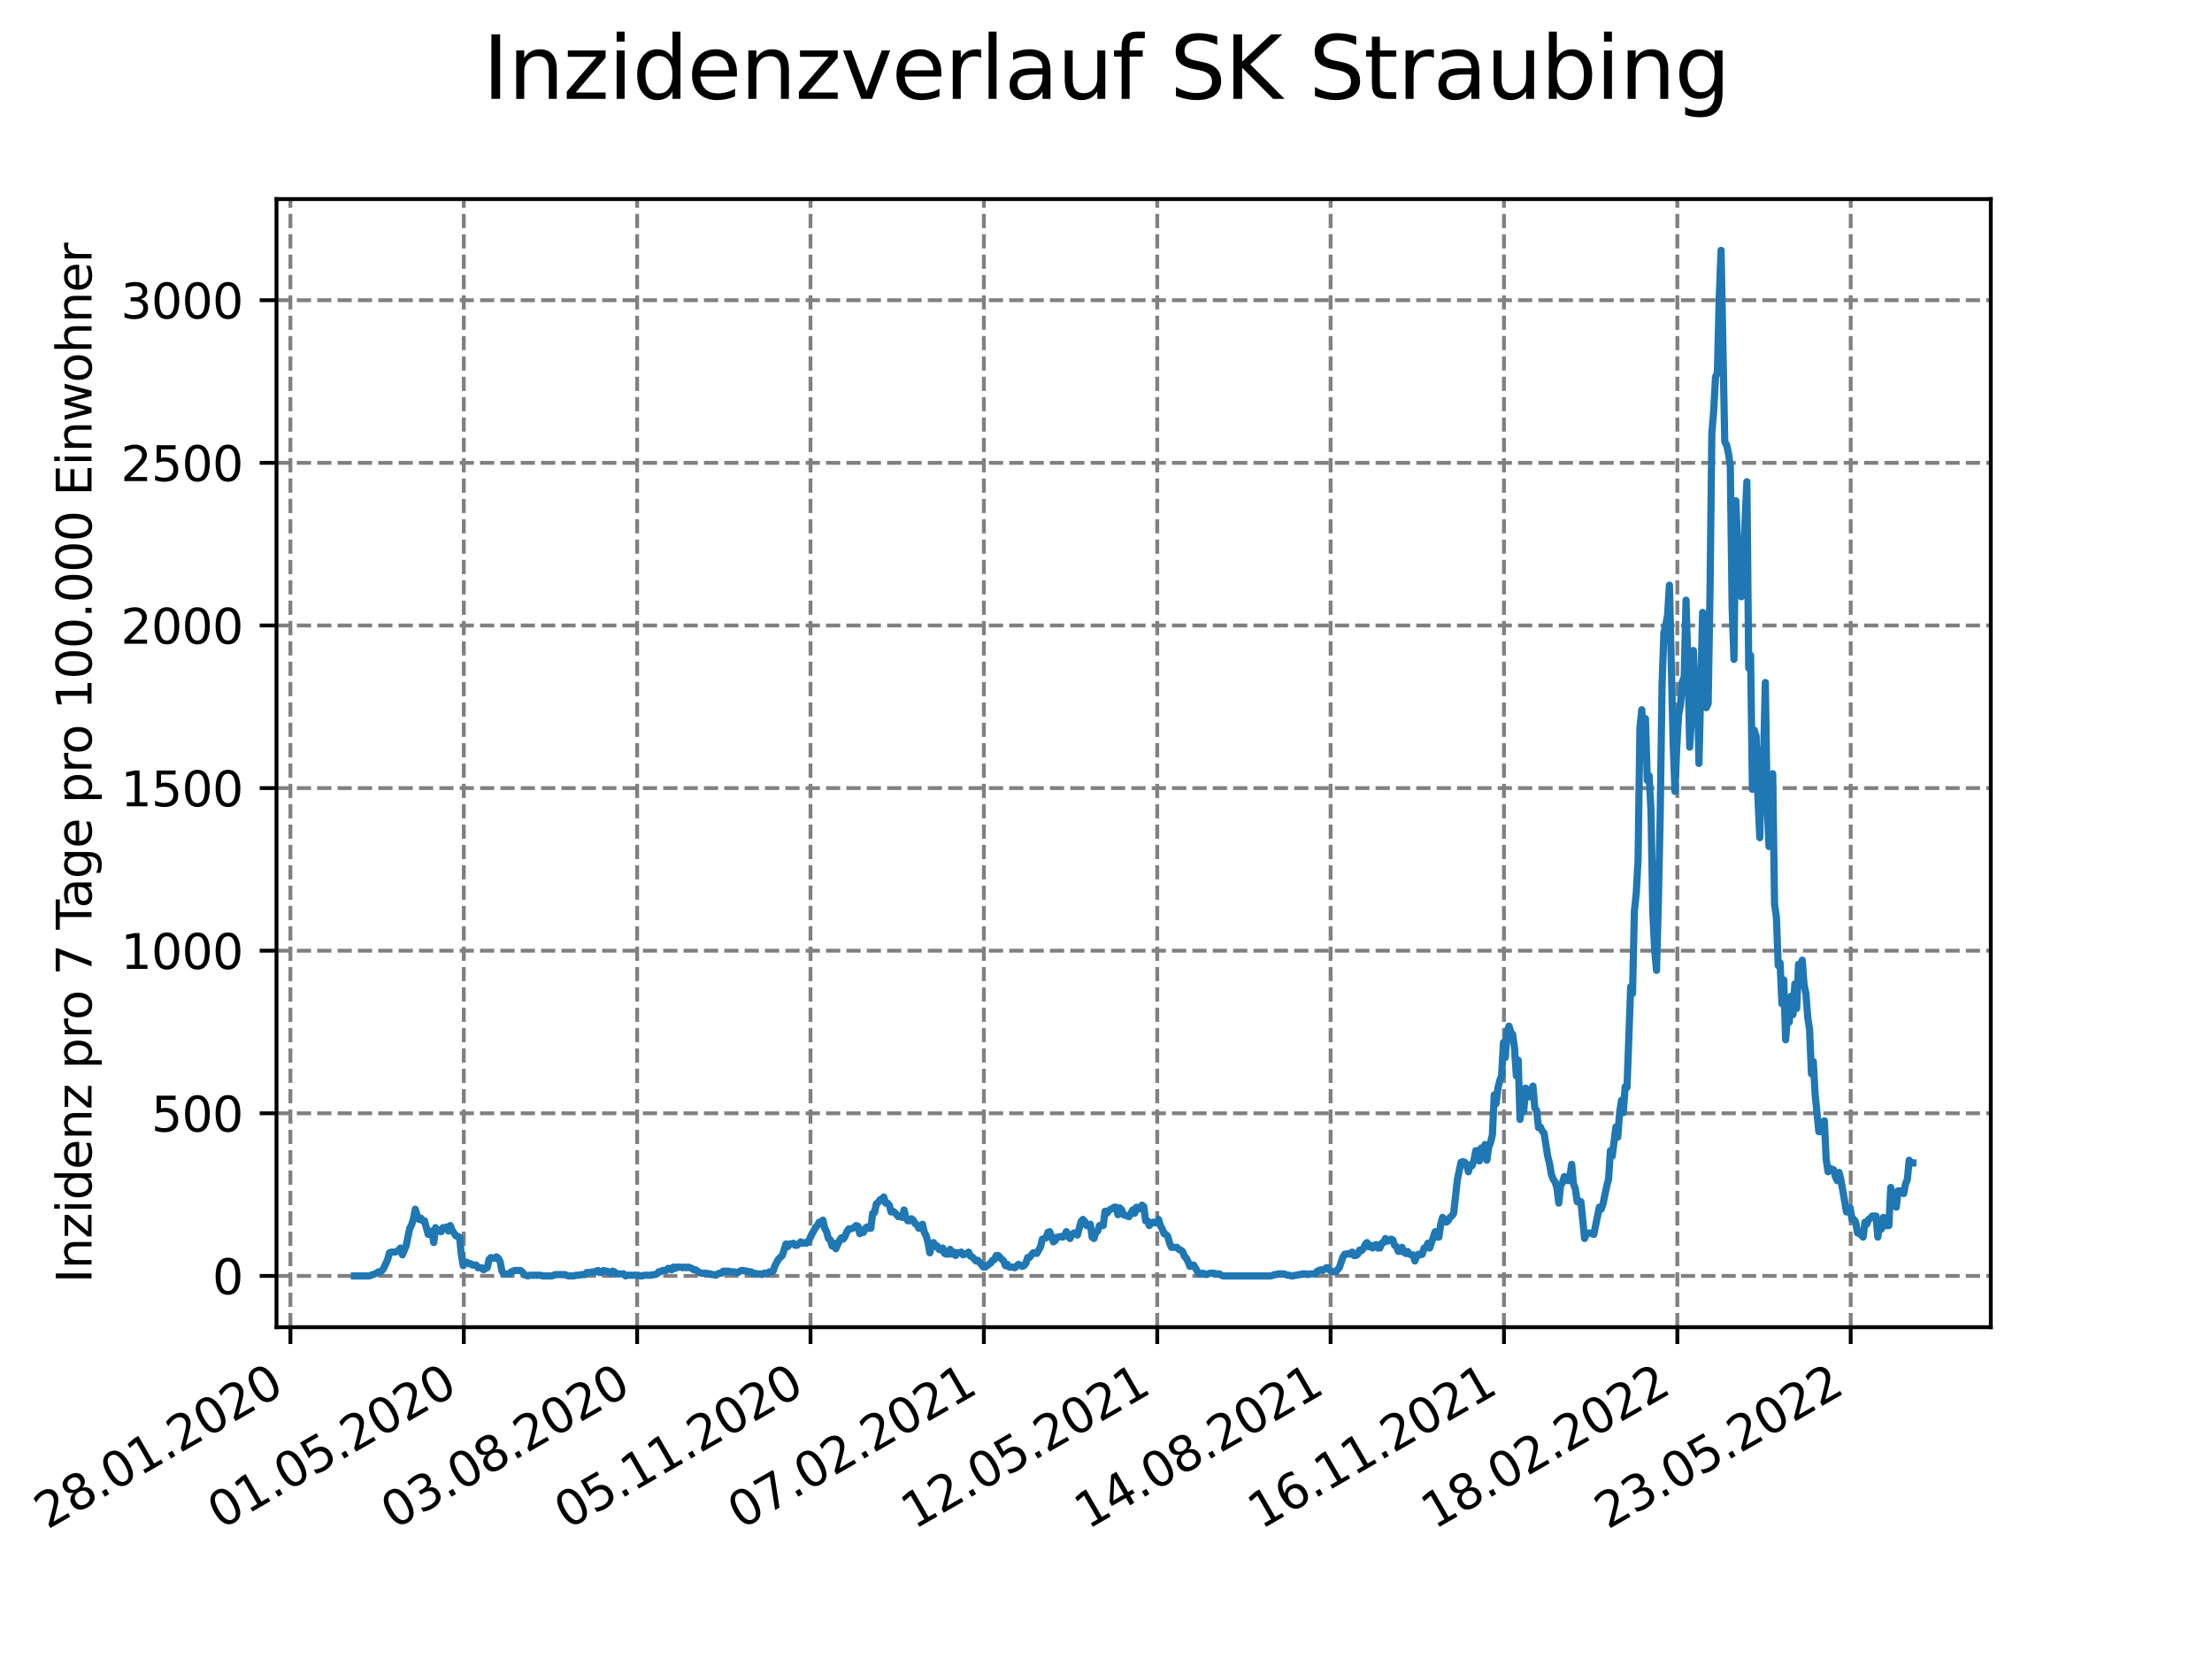 <?xml version="1.0" encoding="utf-8" standalone="no"?>
<!DOCTYPE svg PUBLIC "-//W3C//DTD SVG 1.1//EN"
  "http://www.w3.org/Graphics/SVG/1.1/DTD/svg11.dtd">
<svg xmlns:xlink="http://www.w3.org/1999/xlink" width="460.8pt" height="345.6pt" viewBox="0 0 460.8 345.6" xmlns="http://www.w3.org/2000/svg" version="1.1">
 <defs>
  <style type="text/css">*{stroke-linejoin: round; stroke-linecap: butt}</style>
 </defs>
 <g id="figure_1">
  <g id="patch_1">
   <path d="M 0 345.6 
L 460.8 345.6 
L 460.8 0 
L 0 0 
z
" style="fill: #ffffff"/>
  </g>
  <g id="axes_1">
   <g id="patch_2">
    <path d="M 57.6 276.48 
L 414.72 276.48 
L 414.72 41.472 
L 57.6 41.472 
z
" style="fill: #ffffff"/>
   </g>
   <g id="matplotlib.axis_1">
    <g id="xtick_1">
     <g id="line2d_1">
      <path d="M 60.498 276.48 
L 60.498 41.472 
" clip-path="url(#p3c8b0b1c20)" style="fill: none; stroke-dasharray: 2.96,1.28; stroke-dashoffset: 0; stroke: #808080; stroke-width: 0.8"/>
     </g>
     <g id="line2d_2">
      <defs>
       <path id="m9068d7ddf8" d="M 0 0 
L 0 3.5 
" style="stroke: #000000; stroke-width: 0.8"/>
      </defs>
      <g>
       <use xlink:href="#m9068d7ddf8" x="60.498" y="276.48" style="stroke: #000000; stroke-width: 0.8"/>
      </g>
     </g>
     <g id="text_1">
      <!-- 28.01.2020 -->
      <g transform="translate(9.872 318.689)rotate(-30)scale(0.1 -0.1)">
       <defs>
        <path id="DejaVuSans-32" d="M 1228 531 
L 3431 531 
L 3431 0 
L 469 0 
L 469 531 
Q 828 903 1448 1529 
Q 2069 2156 2228 2338 
Q 2531 2678 2651 2914 
Q 2772 3150 2772 3378 
Q 2772 3750 2511 3984 
Q 2250 4219 1831 4219 
Q 1534 4219 1204 4116 
Q 875 4013 500 3803 
L 500 4441 
Q 881 4594 1212 4672 
Q 1544 4750 1819 4750 
Q 2544 4750 2975 4387 
Q 3406 4025 3406 3419 
Q 3406 3131 3298 2873 
Q 3191 2616 2906 2266 
Q 2828 2175 2409 1742 
Q 1991 1309 1228 531 
z
" transform="scale(0.016)"/>
        <path id="DejaVuSans-38" d="M 2034 2216 
Q 1584 2216 1326 1975 
Q 1069 1734 1069 1313 
Q 1069 891 1326 650 
Q 1584 409 2034 409 
Q 2484 409 2743 651 
Q 3003 894 3003 1313 
Q 3003 1734 2745 1975 
Q 2488 2216 2034 2216 
z
M 1403 2484 
Q 997 2584 770 2862 
Q 544 3141 544 3541 
Q 544 4100 942 4425 
Q 1341 4750 2034 4750 
Q 2731 4750 3128 4425 
Q 3525 4100 3525 3541 
Q 3525 3141 3298 2862 
Q 3072 2584 2669 2484 
Q 3125 2378 3379 2068 
Q 3634 1759 3634 1313 
Q 3634 634 3220 271 
Q 2806 -91 2034 -91 
Q 1263 -91 848 271 
Q 434 634 434 1313 
Q 434 1759 690 2068 
Q 947 2378 1403 2484 
z
M 1172 3481 
Q 1172 3119 1398 2916 
Q 1625 2713 2034 2713 
Q 2441 2713 2670 2916 
Q 2900 3119 2900 3481 
Q 2900 3844 2670 4047 
Q 2441 4250 2034 4250 
Q 1625 4250 1398 4047 
Q 1172 3844 1172 3481 
z
" transform="scale(0.016)"/>
        <path id="DejaVuSans-2e" d="M 684 794 
L 1344 794 
L 1344 0 
L 684 0 
L 684 794 
z
" transform="scale(0.016)"/>
        <path id="DejaVuSans-30" d="M 2034 4250 
Q 1547 4250 1301 3770 
Q 1056 3291 1056 2328 
Q 1056 1369 1301 889 
Q 1547 409 2034 409 
Q 2525 409 2770 889 
Q 3016 1369 3016 2328 
Q 3016 3291 2770 3770 
Q 2525 4250 2034 4250 
z
M 2034 4750 
Q 2819 4750 3233 4129 
Q 3647 3509 3647 2328 
Q 3647 1150 3233 529 
Q 2819 -91 2034 -91 
Q 1250 -91 836 529 
Q 422 1150 422 2328 
Q 422 3509 836 4129 
Q 1250 4750 2034 4750 
z
" transform="scale(0.016)"/>
        <path id="DejaVuSans-31" d="M 794 531 
L 1825 531 
L 1825 4091 
L 703 3866 
L 703 4441 
L 1819 4666 
L 2450 4666 
L 2450 531 
L 3481 531 
L 3481 0 
L 794 0 
L 794 531 
z
" transform="scale(0.016)"/>
       </defs>
       <use xlink:href="#DejaVuSans-32"/>
       <use xlink:href="#DejaVuSans-38" x="63.623"/>
       <use xlink:href="#DejaVuSans-2e" x="127.246"/>
       <use xlink:href="#DejaVuSans-30" x="159.033"/>
       <use xlink:href="#DejaVuSans-31" x="222.656"/>
       <use xlink:href="#DejaVuSans-2e" x="286.279"/>
       <use xlink:href="#DejaVuSans-32" x="318.066"/>
       <use xlink:href="#DejaVuSans-30" x="381.689"/>
       <use xlink:href="#DejaVuSans-32" x="445.312"/>
       <use xlink:href="#DejaVuSans-30" x="508.936"/>
      </g>
     </g>
    </g>
    <g id="xtick_2">
     <g id="line2d_3">
      <path d="M 96.613 276.48 
L 96.613 41.472 
" clip-path="url(#p3c8b0b1c20)" style="fill: none; stroke-dasharray: 2.96,1.28; stroke-dashoffset: 0; stroke: #808080; stroke-width: 0.8"/>
     </g>
     <g id="line2d_4">
      <g>
       <use xlink:href="#m9068d7ddf8" x="96.613" y="276.48" style="stroke: #000000; stroke-width: 0.8"/>
      </g>
     </g>
     <g id="text_2">
      <!-- 01.05.2020 -->
      <g transform="translate(45.988 318.689)rotate(-30)scale(0.1 -0.1)">
       <defs>
        <path id="DejaVuSans-35" d="M 691 4666 
L 3169 4666 
L 3169 4134 
L 1269 4134 
L 1269 2991 
Q 1406 3038 1543 3061 
Q 1681 3084 1819 3084 
Q 2600 3084 3056 2656 
Q 3513 2228 3513 1497 
Q 3513 744 3044 326 
Q 2575 -91 1722 -91 
Q 1428 -91 1123 -41 
Q 819 9 494 109 
L 494 744 
Q 775 591 1075 516 
Q 1375 441 1709 441 
Q 2250 441 2565 725 
Q 2881 1009 2881 1497 
Q 2881 1984 2565 2268 
Q 2250 2553 1709 2553 
Q 1456 2553 1204 2497 
Q 953 2441 691 2322 
L 691 4666 
z
" transform="scale(0.016)"/>
       </defs>
       <use xlink:href="#DejaVuSans-30"/>
       <use xlink:href="#DejaVuSans-31" x="63.623"/>
       <use xlink:href="#DejaVuSans-2e" x="127.246"/>
       <use xlink:href="#DejaVuSans-30" x="159.033"/>
       <use xlink:href="#DejaVuSans-35" x="222.656"/>
       <use xlink:href="#DejaVuSans-2e" x="286.279"/>
       <use xlink:href="#DejaVuSans-32" x="318.066"/>
       <use xlink:href="#DejaVuSans-30" x="381.689"/>
       <use xlink:href="#DejaVuSans-32" x="445.312"/>
       <use xlink:href="#DejaVuSans-30" x="508.936"/>
      </g>
     </g>
    </g>
    <g id="xtick_3">
     <g id="line2d_5">
      <path d="M 132.728 276.48 
L 132.728 41.472 
" clip-path="url(#p3c8b0b1c20)" style="fill: none; stroke-dasharray: 2.96,1.28; stroke-dashoffset: 0; stroke: #808080; stroke-width: 0.8"/>
     </g>
     <g id="line2d_6">
      <g>
       <use xlink:href="#m9068d7ddf8" x="132.728" y="276.48" style="stroke: #000000; stroke-width: 0.8"/>
      </g>
     </g>
     <g id="text_3">
      <!-- 03.08.2020 -->
      <g transform="translate(82.103 318.689)rotate(-30)scale(0.1 -0.1)">
       <defs>
        <path id="DejaVuSans-33" d="M 2597 2516 
Q 3050 2419 3304 2112 
Q 3559 1806 3559 1356 
Q 3559 666 3084 287 
Q 2609 -91 1734 -91 
Q 1441 -91 1130 -33 
Q 819 25 488 141 
L 488 750 
Q 750 597 1062 519 
Q 1375 441 1716 441 
Q 2309 441 2620 675 
Q 2931 909 2931 1356 
Q 2931 1769 2642 2001 
Q 2353 2234 1838 2234 
L 1294 2234 
L 1294 2753 
L 1863 2753 
Q 2328 2753 2575 2939 
Q 2822 3125 2822 3475 
Q 2822 3834 2567 4026 
Q 2313 4219 1838 4219 
Q 1578 4219 1281 4162 
Q 984 4106 628 3988 
L 628 4550 
Q 988 4650 1302 4700 
Q 1616 4750 1894 4750 
Q 2613 4750 3031 4423 
Q 3450 4097 3450 3541 
Q 3450 3153 3228 2886 
Q 3006 2619 2597 2516 
z
" transform="scale(0.016)"/>
       </defs>
       <use xlink:href="#DejaVuSans-30"/>
       <use xlink:href="#DejaVuSans-33" x="63.623"/>
       <use xlink:href="#DejaVuSans-2e" x="127.246"/>
       <use xlink:href="#DejaVuSans-30" x="159.033"/>
       <use xlink:href="#DejaVuSans-38" x="222.656"/>
       <use xlink:href="#DejaVuSans-2e" x="286.279"/>
       <use xlink:href="#DejaVuSans-32" x="318.066"/>
       <use xlink:href="#DejaVuSans-30" x="381.689"/>
       <use xlink:href="#DejaVuSans-32" x="445.312"/>
       <use xlink:href="#DejaVuSans-30" x="508.936"/>
      </g>
     </g>
    </g>
    <g id="xtick_4">
     <g id="line2d_7">
      <path d="M 168.844 276.48 
L 168.844 41.472 
" clip-path="url(#p3c8b0b1c20)" style="fill: none; stroke-dasharray: 2.96,1.28; stroke-dashoffset: 0; stroke: #808080; stroke-width: 0.8"/>
     </g>
     <g id="line2d_8">
      <g>
       <use xlink:href="#m9068d7ddf8" x="168.844" y="276.48" style="stroke: #000000; stroke-width: 0.8"/>
      </g>
     </g>
     <g id="text_4">
      <!-- 05.11.2020 -->
      <g transform="translate(118.219 318.689)rotate(-30)scale(0.1 -0.1)">
       <use xlink:href="#DejaVuSans-30"/>
       <use xlink:href="#DejaVuSans-35" x="63.623"/>
       <use xlink:href="#DejaVuSans-2e" x="127.246"/>
       <use xlink:href="#DejaVuSans-31" x="159.033"/>
       <use xlink:href="#DejaVuSans-31" x="222.656"/>
       <use xlink:href="#DejaVuSans-2e" x="286.279"/>
       <use xlink:href="#DejaVuSans-32" x="318.066"/>
       <use xlink:href="#DejaVuSans-30" x="381.689"/>
       <use xlink:href="#DejaVuSans-32" x="445.312"/>
       <use xlink:href="#DejaVuSans-30" x="508.936"/>
      </g>
     </g>
    </g>
    <g id="xtick_5">
     <g id="line2d_9">
      <path d="M 204.959 276.48 
L 204.959 41.472 
" clip-path="url(#p3c8b0b1c20)" style="fill: none; stroke-dasharray: 2.96,1.28; stroke-dashoffset: 0; stroke: #808080; stroke-width: 0.8"/>
     </g>
     <g id="line2d_10">
      <g>
       <use xlink:href="#m9068d7ddf8" x="204.959" y="276.48" style="stroke: #000000; stroke-width: 0.8"/>
      </g>
     </g>
     <g id="text_5">
      <!-- 07.02.2021 -->
      <g transform="translate(154.334 318.689)rotate(-30)scale(0.1 -0.1)">
       <defs>
        <path id="DejaVuSans-37" d="M 525 4666 
L 3525 4666 
L 3525 4397 
L 1831 0 
L 1172 0 
L 2766 4134 
L 525 4134 
L 525 4666 
z
" transform="scale(0.016)"/>
       </defs>
       <use xlink:href="#DejaVuSans-30"/>
       <use xlink:href="#DejaVuSans-37" x="63.623"/>
       <use xlink:href="#DejaVuSans-2e" x="127.246"/>
       <use xlink:href="#DejaVuSans-30" x="159.033"/>
       <use xlink:href="#DejaVuSans-32" x="222.656"/>
       <use xlink:href="#DejaVuSans-2e" x="286.279"/>
       <use xlink:href="#DejaVuSans-32" x="318.066"/>
       <use xlink:href="#DejaVuSans-30" x="381.689"/>
       <use xlink:href="#DejaVuSans-32" x="445.312"/>
       <use xlink:href="#DejaVuSans-31" x="508.936"/>
      </g>
     </g>
    </g>
    <g id="xtick_6">
     <g id="line2d_11">
      <path d="M 241.075 276.48 
L 241.075 41.472 
" clip-path="url(#p3c8b0b1c20)" style="fill: none; stroke-dasharray: 2.96,1.28; stroke-dashoffset: 0; stroke: #808080; stroke-width: 0.8"/>
     </g>
     <g id="line2d_12">
      <g>
       <use xlink:href="#m9068d7ddf8" x="241.075" y="276.48" style="stroke: #000000; stroke-width: 0.8"/>
      </g>
     </g>
     <g id="text_6">
      <!-- 12.05.2021 -->
      <g transform="translate(190.449 318.689)rotate(-30)scale(0.1 -0.1)">
       <use xlink:href="#DejaVuSans-31"/>
       <use xlink:href="#DejaVuSans-32" x="63.623"/>
       <use xlink:href="#DejaVuSans-2e" x="127.246"/>
       <use xlink:href="#DejaVuSans-30" x="159.033"/>
       <use xlink:href="#DejaVuSans-35" x="222.656"/>
       <use xlink:href="#DejaVuSans-2e" x="286.279"/>
       <use xlink:href="#DejaVuSans-32" x="318.066"/>
       <use xlink:href="#DejaVuSans-30" x="381.689"/>
       <use xlink:href="#DejaVuSans-32" x="445.312"/>
       <use xlink:href="#DejaVuSans-31" x="508.936"/>
      </g>
     </g>
    </g>
    <g id="xtick_7">
     <g id="line2d_13">
      <path d="M 277.19 276.48 
L 277.19 41.472 
" clip-path="url(#p3c8b0b1c20)" style="fill: none; stroke-dasharray: 2.96,1.28; stroke-dashoffset: 0; stroke: #808080; stroke-width: 0.8"/>
     </g>
     <g id="line2d_14">
      <g>
       <use xlink:href="#m9068d7ddf8" x="277.19" y="276.48" style="stroke: #000000; stroke-width: 0.8"/>
      </g>
     </g>
     <g id="text_7">
      <!-- 14.08.2021 -->
      <g transform="translate(226.565 318.689)rotate(-30)scale(0.1 -0.1)">
       <defs>
        <path id="DejaVuSans-34" d="M 2419 4116 
L 825 1625 
L 2419 1625 
L 2419 4116 
z
M 2253 4666 
L 3047 4666 
L 3047 1625 
L 3713 1625 
L 3713 1100 
L 3047 1100 
L 3047 0 
L 2419 0 
L 2419 1100 
L 313 1100 
L 313 1709 
L 2253 4666 
z
" transform="scale(0.016)"/>
       </defs>
       <use xlink:href="#DejaVuSans-31"/>
       <use xlink:href="#DejaVuSans-34" x="63.623"/>
       <use xlink:href="#DejaVuSans-2e" x="127.246"/>
       <use xlink:href="#DejaVuSans-30" x="159.033"/>
       <use xlink:href="#DejaVuSans-38" x="222.656"/>
       <use xlink:href="#DejaVuSans-2e" x="286.279"/>
       <use xlink:href="#DejaVuSans-32" x="318.066"/>
       <use xlink:href="#DejaVuSans-30" x="381.689"/>
       <use xlink:href="#DejaVuSans-32" x="445.312"/>
       <use xlink:href="#DejaVuSans-31" x="508.936"/>
      </g>
     </g>
    </g>
    <g id="xtick_8">
     <g id="line2d_15">
      <path d="M 313.305 276.48 
L 313.305 41.472 
" clip-path="url(#p3c8b0b1c20)" style="fill: none; stroke-dasharray: 2.96,1.28; stroke-dashoffset: 0; stroke: #808080; stroke-width: 0.8"/>
     </g>
     <g id="line2d_16">
      <g>
       <use xlink:href="#m9068d7ddf8" x="313.305" y="276.48" style="stroke: #000000; stroke-width: 0.8"/>
      </g>
     </g>
     <g id="text_8">
      <!-- 16.11.2021 -->
      <g transform="translate(262.68 318.689)rotate(-30)scale(0.1 -0.1)">
       <defs>
        <path id="DejaVuSans-36" d="M 2113 2584 
Q 1688 2584 1439 2293 
Q 1191 2003 1191 1497 
Q 1191 994 1439 701 
Q 1688 409 2113 409 
Q 2538 409 2786 701 
Q 3034 994 3034 1497 
Q 3034 2003 2786 2293 
Q 2538 2584 2113 2584 
z
M 3366 4563 
L 3366 3988 
Q 3128 4100 2886 4159 
Q 2644 4219 2406 4219 
Q 1781 4219 1451 3797 
Q 1122 3375 1075 2522 
Q 1259 2794 1537 2939 
Q 1816 3084 2150 3084 
Q 2853 3084 3261 2657 
Q 3669 2231 3669 1497 
Q 3669 778 3244 343 
Q 2819 -91 2113 -91 
Q 1303 -91 875 529 
Q 447 1150 447 2328 
Q 447 3434 972 4092 
Q 1497 4750 2381 4750 
Q 2619 4750 2861 4703 
Q 3103 4656 3366 4563 
z
" transform="scale(0.016)"/>
       </defs>
       <use xlink:href="#DejaVuSans-31"/>
       <use xlink:href="#DejaVuSans-36" x="63.623"/>
       <use xlink:href="#DejaVuSans-2e" x="127.246"/>
       <use xlink:href="#DejaVuSans-31" x="159.033"/>
       <use xlink:href="#DejaVuSans-31" x="222.656"/>
       <use xlink:href="#DejaVuSans-2e" x="286.279"/>
       <use xlink:href="#DejaVuSans-32" x="318.066"/>
       <use xlink:href="#DejaVuSans-30" x="381.689"/>
       <use xlink:href="#DejaVuSans-32" x="445.312"/>
       <use xlink:href="#DejaVuSans-31" x="508.936"/>
      </g>
     </g>
    </g>
    <g id="xtick_9">
     <g id="line2d_17">
      <path d="M 349.421 276.48 
L 349.421 41.472 
" clip-path="url(#p3c8b0b1c20)" style="fill: none; stroke-dasharray: 2.96,1.28; stroke-dashoffset: 0; stroke: #808080; stroke-width: 0.8"/>
     </g>
     <g id="line2d_18">
      <g>
       <use xlink:href="#m9068d7ddf8" x="349.421" y="276.48" style="stroke: #000000; stroke-width: 0.8"/>
      </g>
     </g>
     <g id="text_9">
      <!-- 18.02.2022 -->
      <g transform="translate(298.796 318.689)rotate(-30)scale(0.1 -0.1)">
       <use xlink:href="#DejaVuSans-31"/>
       <use xlink:href="#DejaVuSans-38" x="63.623"/>
       <use xlink:href="#DejaVuSans-2e" x="127.246"/>
       <use xlink:href="#DejaVuSans-30" x="159.033"/>
       <use xlink:href="#DejaVuSans-32" x="222.656"/>
       <use xlink:href="#DejaVuSans-2e" x="286.279"/>
       <use xlink:href="#DejaVuSans-32" x="318.066"/>
       <use xlink:href="#DejaVuSans-30" x="381.689"/>
       <use xlink:href="#DejaVuSans-32" x="445.312"/>
       <use xlink:href="#DejaVuSans-32" x="508.936"/>
      </g>
     </g>
    </g>
    <g id="xtick_10">
     <g id="line2d_19">
      <path d="M 385.536 276.48 
L 385.536 41.472 
" clip-path="url(#p3c8b0b1c20)" style="fill: none; stroke-dasharray: 2.96,1.28; stroke-dashoffset: 0; stroke: #808080; stroke-width: 0.8"/>
     </g>
     <g id="line2d_20">
      <g>
       <use xlink:href="#m9068d7ddf8" x="385.536" y="276.48" style="stroke: #000000; stroke-width: 0.8"/>
      </g>
     </g>
     <g id="text_10">
      <!-- 23.05.2022 -->
      <g transform="translate(334.911 318.689)rotate(-30)scale(0.1 -0.1)">
       <use xlink:href="#DejaVuSans-32"/>
       <use xlink:href="#DejaVuSans-33" x="63.623"/>
       <use xlink:href="#DejaVuSans-2e" x="127.246"/>
       <use xlink:href="#DejaVuSans-30" x="159.033"/>
       <use xlink:href="#DejaVuSans-35" x="222.656"/>
       <use xlink:href="#DejaVuSans-2e" x="286.279"/>
       <use xlink:href="#DejaVuSans-32" x="318.066"/>
       <use xlink:href="#DejaVuSans-30" x="381.689"/>
       <use xlink:href="#DejaVuSans-32" x="445.312"/>
       <use xlink:href="#DejaVuSans-32" x="508.936"/>
      </g>
     </g>
    </g>
   </g>
   <g id="matplotlib.axis_2">
    <g id="ytick_1">
     <g id="line2d_21">
      <path d="M 57.6 265.798 
L 414.72 265.798 
" clip-path="url(#p3c8b0b1c20)" style="fill: none; stroke-dasharray: 2.96,1.28; stroke-dashoffset: 0; stroke: #808080; stroke-width: 0.8"/>
     </g>
     <g id="line2d_22">
      <defs>
       <path id="m28265ddc18" d="M 0 0 
L -3.5 0 
" style="stroke: #000000; stroke-width: 0.8"/>
      </defs>
      <g>
       <use xlink:href="#m28265ddc18" x="57.6" y="265.798" style="stroke: #000000; stroke-width: 0.8"/>
      </g>
     </g>
     <g id="text_11">
      <!-- 0 -->
      <g transform="translate(44.237 269.597)scale(0.1 -0.1)">
       <use xlink:href="#DejaVuSans-30"/>
      </g>
     </g>
    </g>
    <g id="ytick_2">
     <g id="line2d_23">
      <path d="M 57.6 231.922 
L 414.72 231.922 
" clip-path="url(#p3c8b0b1c20)" style="fill: none; stroke-dasharray: 2.96,1.28; stroke-dashoffset: 0; stroke: #808080; stroke-width: 0.8"/>
     </g>
     <g id="line2d_24">
      <g>
       <use xlink:href="#m28265ddc18" x="57.6" y="231.922" style="stroke: #000000; stroke-width: 0.8"/>
      </g>
     </g>
     <g id="text_12">
      <!-- 500 -->
      <g transform="translate(31.512 235.721)scale(0.1 -0.1)">
       <use xlink:href="#DejaVuSans-35"/>
       <use xlink:href="#DejaVuSans-30" x="63.623"/>
       <use xlink:href="#DejaVuSans-30" x="127.246"/>
      </g>
     </g>
    </g>
    <g id="ytick_3">
     <g id="line2d_25">
      <path d="M 57.6 198.046 
L 414.72 198.046 
" clip-path="url(#p3c8b0b1c20)" style="fill: none; stroke-dasharray: 2.96,1.28; stroke-dashoffset: 0; stroke: #808080; stroke-width: 0.8"/>
     </g>
     <g id="line2d_26">
      <g>
       <use xlink:href="#m28265ddc18" x="57.6" y="198.046" style="stroke: #000000; stroke-width: 0.8"/>
      </g>
     </g>
     <g id="text_13">
      <!-- 1000 -->
      <g transform="translate(25.15 201.845)scale(0.1 -0.1)">
       <use xlink:href="#DejaVuSans-31"/>
       <use xlink:href="#DejaVuSans-30" x="63.623"/>
       <use xlink:href="#DejaVuSans-30" x="127.246"/>
       <use xlink:href="#DejaVuSans-30" x="190.869"/>
      </g>
     </g>
    </g>
    <g id="ytick_4">
     <g id="line2d_27">
      <path d="M 57.6 164.17 
L 414.72 164.17 
" clip-path="url(#p3c8b0b1c20)" style="fill: none; stroke-dasharray: 2.96,1.28; stroke-dashoffset: 0; stroke: #808080; stroke-width: 0.8"/>
     </g>
     <g id="line2d_28">
      <g>
       <use xlink:href="#m28265ddc18" x="57.6" y="164.17" style="stroke: #000000; stroke-width: 0.8"/>
      </g>
     </g>
     <g id="text_14">
      <!-- 1500 -->
      <g transform="translate(25.15 167.969)scale(0.1 -0.1)">
       <use xlink:href="#DejaVuSans-31"/>
       <use xlink:href="#DejaVuSans-35" x="63.623"/>
       <use xlink:href="#DejaVuSans-30" x="127.246"/>
       <use xlink:href="#DejaVuSans-30" x="190.869"/>
      </g>
     </g>
    </g>
    <g id="ytick_5">
     <g id="line2d_29">
      <path d="M 57.6 130.294 
L 414.72 130.294 
" clip-path="url(#p3c8b0b1c20)" style="fill: none; stroke-dasharray: 2.96,1.28; stroke-dashoffset: 0; stroke: #808080; stroke-width: 0.8"/>
     </g>
     <g id="line2d_30">
      <g>
       <use xlink:href="#m28265ddc18" x="57.6" y="130.294" style="stroke: #000000; stroke-width: 0.8"/>
      </g>
     </g>
     <g id="text_15">
      <!-- 2000 -->
      <g transform="translate(25.15 134.093)scale(0.1 -0.1)">
       <use xlink:href="#DejaVuSans-32"/>
       <use xlink:href="#DejaVuSans-30" x="63.623"/>
       <use xlink:href="#DejaVuSans-30" x="127.246"/>
       <use xlink:href="#DejaVuSans-30" x="190.869"/>
      </g>
     </g>
    </g>
    <g id="ytick_6">
     <g id="line2d_31">
      <path d="M 57.6 96.418 
L 414.72 96.418 
" clip-path="url(#p3c8b0b1c20)" style="fill: none; stroke-dasharray: 2.96,1.28; stroke-dashoffset: 0; stroke: #808080; stroke-width: 0.8"/>
     </g>
     <g id="line2d_32">
      <g>
       <use xlink:href="#m28265ddc18" x="57.6" y="96.418" style="stroke: #000000; stroke-width: 0.8"/>
      </g>
     </g>
     <g id="text_16">
      <!-- 2500 -->
      <g transform="translate(25.15 100.217)scale(0.1 -0.1)">
       <use xlink:href="#DejaVuSans-32"/>
       <use xlink:href="#DejaVuSans-35" x="63.623"/>
       <use xlink:href="#DejaVuSans-30" x="127.246"/>
       <use xlink:href="#DejaVuSans-30" x="190.869"/>
      </g>
     </g>
    </g>
    <g id="ytick_7">
     <g id="line2d_33">
      <path d="M 57.6 62.541 
L 414.72 62.541 
" clip-path="url(#p3c8b0b1c20)" style="fill: none; stroke-dasharray: 2.96,1.28; stroke-dashoffset: 0; stroke: #808080; stroke-width: 0.8"/>
     </g>
     <g id="line2d_34">
      <g>
       <use xlink:href="#m28265ddc18" x="57.6" y="62.541" style="stroke: #000000; stroke-width: 0.8"/>
      </g>
     </g>
     <g id="text_17">
      <!-- 3000 -->
      <g transform="translate(25.15 66.341)scale(0.1 -0.1)">
       <use xlink:href="#DejaVuSans-33"/>
       <use xlink:href="#DejaVuSans-30" x="63.623"/>
       <use xlink:href="#DejaVuSans-30" x="127.246"/>
       <use xlink:href="#DejaVuSans-30" x="190.869"/>
      </g>
     </g>
    </g>
    <g id="text_18">
     <!-- Inzidenz pro 7 Tage pro 100.000 Einwohner -->
     <g transform="translate(19.07 267.301)rotate(-90)scale(0.1 -0.1)">
      <defs>
       <path id="DejaVuSans-49" d="M 628 4666 
L 1259 4666 
L 1259 0 
L 628 0 
L 628 4666 
z
" transform="scale(0.016)"/>
       <path id="DejaVuSans-6e" d="M 3513 2113 
L 3513 0 
L 2938 0 
L 2938 2094 
Q 2938 2591 2744 2837 
Q 2550 3084 2163 3084 
Q 1697 3084 1428 2787 
Q 1159 2491 1159 1978 
L 1159 0 
L 581 0 
L 581 3500 
L 1159 3500 
L 1159 2956 
Q 1366 3272 1645 3428 
Q 1925 3584 2291 3584 
Q 2894 3584 3203 3211 
Q 3513 2838 3513 2113 
z
" transform="scale(0.016)"/>
       <path id="DejaVuSans-7a" d="M 353 3500 
L 3084 3500 
L 3084 2975 
L 922 459 
L 3084 459 
L 3084 0 
L 275 0 
L 275 525 
L 2438 3041 
L 353 3041 
L 353 3500 
z
" transform="scale(0.016)"/>
       <path id="DejaVuSans-69" d="M 603 3500 
L 1178 3500 
L 1178 0 
L 603 0 
L 603 3500 
z
M 603 4863 
L 1178 4863 
L 1178 4134 
L 603 4134 
L 603 4863 
z
" transform="scale(0.016)"/>
       <path id="DejaVuSans-64" d="M 2906 2969 
L 2906 4863 
L 3481 4863 
L 3481 0 
L 2906 0 
L 2906 525 
Q 2725 213 2448 61 
Q 2172 -91 1784 -91 
Q 1150 -91 751 415 
Q 353 922 353 1747 
Q 353 2572 751 3078 
Q 1150 3584 1784 3584 
Q 2172 3584 2448 3432 
Q 2725 3281 2906 2969 
z
M 947 1747 
Q 947 1113 1208 752 
Q 1469 391 1925 391 
Q 2381 391 2643 752 
Q 2906 1113 2906 1747 
Q 2906 2381 2643 2742 
Q 2381 3103 1925 3103 
Q 1469 3103 1208 2742 
Q 947 2381 947 1747 
z
" transform="scale(0.016)"/>
       <path id="DejaVuSans-65" d="M 3597 1894 
L 3597 1613 
L 953 1613 
Q 991 1019 1311 708 
Q 1631 397 2203 397 
Q 2534 397 2845 478 
Q 3156 559 3463 722 
L 3463 178 
Q 3153 47 2828 -22 
Q 2503 -91 2169 -91 
Q 1331 -91 842 396 
Q 353 884 353 1716 
Q 353 2575 817 3079 
Q 1281 3584 2069 3584 
Q 2775 3584 3186 3129 
Q 3597 2675 3597 1894 
z
M 3022 2063 
Q 3016 2534 2758 2815 
Q 2500 3097 2075 3097 
Q 1594 3097 1305 2825 
Q 1016 2553 972 2059 
L 3022 2063 
z
" transform="scale(0.016)"/>
       <path id="DejaVuSans-20" transform="scale(0.016)"/>
       <path id="DejaVuSans-70" d="M 1159 525 
L 1159 -1331 
L 581 -1331 
L 581 3500 
L 1159 3500 
L 1159 2969 
Q 1341 3281 1617 3432 
Q 1894 3584 2278 3584 
Q 2916 3584 3314 3078 
Q 3713 2572 3713 1747 
Q 3713 922 3314 415 
Q 2916 -91 2278 -91 
Q 1894 -91 1617 61 
Q 1341 213 1159 525 
z
M 3116 1747 
Q 3116 2381 2855 2742 
Q 2594 3103 2138 3103 
Q 1681 3103 1420 2742 
Q 1159 2381 1159 1747 
Q 1159 1113 1420 752 
Q 1681 391 2138 391 
Q 2594 391 2855 752 
Q 3116 1113 3116 1747 
z
" transform="scale(0.016)"/>
       <path id="DejaVuSans-72" d="M 2631 2963 
Q 2534 3019 2420 3045 
Q 2306 3072 2169 3072 
Q 1681 3072 1420 2755 
Q 1159 2438 1159 1844 
L 1159 0 
L 581 0 
L 581 3500 
L 1159 3500 
L 1159 2956 
Q 1341 3275 1631 3429 
Q 1922 3584 2338 3584 
Q 2397 3584 2469 3576 
Q 2541 3569 2628 3553 
L 2631 2963 
z
" transform="scale(0.016)"/>
       <path id="DejaVuSans-6f" d="M 1959 3097 
Q 1497 3097 1228 2736 
Q 959 2375 959 1747 
Q 959 1119 1226 758 
Q 1494 397 1959 397 
Q 2419 397 2687 759 
Q 2956 1122 2956 1747 
Q 2956 2369 2687 2733 
Q 2419 3097 1959 3097 
z
M 1959 3584 
Q 2709 3584 3137 3096 
Q 3566 2609 3566 1747 
Q 3566 888 3137 398 
Q 2709 -91 1959 -91 
Q 1206 -91 779 398 
Q 353 888 353 1747 
Q 353 2609 779 3096 
Q 1206 3584 1959 3584 
z
" transform="scale(0.016)"/>
       <path id="DejaVuSans-54" d="M -19 4666 
L 3928 4666 
L 3928 4134 
L 2272 4134 
L 2272 0 
L 1638 0 
L 1638 4134 
L -19 4134 
L -19 4666 
z
" transform="scale(0.016)"/>
       <path id="DejaVuSans-61" d="M 2194 1759 
Q 1497 1759 1228 1600 
Q 959 1441 959 1056 
Q 959 750 1161 570 
Q 1363 391 1709 391 
Q 2188 391 2477 730 
Q 2766 1069 2766 1631 
L 2766 1759 
L 2194 1759 
z
M 3341 1997 
L 3341 0 
L 2766 0 
L 2766 531 
Q 2569 213 2275 61 
Q 1981 -91 1556 -91 
Q 1019 -91 701 211 
Q 384 513 384 1019 
Q 384 1609 779 1909 
Q 1175 2209 1959 2209 
L 2766 2209 
L 2766 2266 
Q 2766 2663 2505 2880 
Q 2244 3097 1772 3097 
Q 1472 3097 1187 3025 
Q 903 2953 641 2809 
L 641 3341 
Q 956 3463 1253 3523 
Q 1550 3584 1831 3584 
Q 2591 3584 2966 3190 
Q 3341 2797 3341 1997 
z
" transform="scale(0.016)"/>
       <path id="DejaVuSans-67" d="M 2906 1791 
Q 2906 2416 2648 2759 
Q 2391 3103 1925 3103 
Q 1463 3103 1205 2759 
Q 947 2416 947 1791 
Q 947 1169 1205 825 
Q 1463 481 1925 481 
Q 2391 481 2648 825 
Q 2906 1169 2906 1791 
z
M 3481 434 
Q 3481 -459 3084 -895 
Q 2688 -1331 1869 -1331 
Q 1566 -1331 1297 -1286 
Q 1028 -1241 775 -1147 
L 775 -588 
Q 1028 -725 1275 -790 
Q 1522 -856 1778 -856 
Q 2344 -856 2625 -561 
Q 2906 -266 2906 331 
L 2906 616 
Q 2728 306 2450 153 
Q 2172 0 1784 0 
Q 1141 0 747 490 
Q 353 981 353 1791 
Q 353 2603 747 3093 
Q 1141 3584 1784 3584 
Q 2172 3584 2450 3431 
Q 2728 3278 2906 2969 
L 2906 3500 
L 3481 3500 
L 3481 434 
z
" transform="scale(0.016)"/>
       <path id="DejaVuSans-45" d="M 628 4666 
L 3578 4666 
L 3578 4134 
L 1259 4134 
L 1259 2753 
L 3481 2753 
L 3481 2222 
L 1259 2222 
L 1259 531 
L 3634 531 
L 3634 0 
L 628 0 
L 628 4666 
z
" transform="scale(0.016)"/>
       <path id="DejaVuSans-77" d="M 269 3500 
L 844 3500 
L 1563 769 
L 2278 3500 
L 2956 3500 
L 3675 769 
L 4391 3500 
L 4966 3500 
L 4050 0 
L 3372 0 
L 2619 2869 
L 1863 0 
L 1184 0 
L 269 3500 
z
" transform="scale(0.016)"/>
       <path id="DejaVuSans-68" d="M 3513 2113 
L 3513 0 
L 2938 0 
L 2938 2094 
Q 2938 2591 2744 2837 
Q 2550 3084 2163 3084 
Q 1697 3084 1428 2787 
Q 1159 2491 1159 1978 
L 1159 0 
L 581 0 
L 581 4863 
L 1159 4863 
L 1159 2956 
Q 1366 3272 1645 3428 
Q 1925 3584 2291 3584 
Q 2894 3584 3203 3211 
Q 3513 2838 3513 2113 
z
" transform="scale(0.016)"/>
      </defs>
      <use xlink:href="#DejaVuSans-49"/>
      <use xlink:href="#DejaVuSans-6e" x="29.492"/>
      <use xlink:href="#DejaVuSans-7a" x="92.871"/>
      <use xlink:href="#DejaVuSans-69" x="145.361"/>
      <use xlink:href="#DejaVuSans-64" x="173.145"/>
      <use xlink:href="#DejaVuSans-65" x="236.621"/>
      <use xlink:href="#DejaVuSans-6e" x="298.145"/>
      <use xlink:href="#DejaVuSans-7a" x="361.523"/>
      <use xlink:href="#DejaVuSans-20" x="414.014"/>
      <use xlink:href="#DejaVuSans-70" x="445.801"/>
      <use xlink:href="#DejaVuSans-72" x="509.277"/>
      <use xlink:href="#DejaVuSans-6f" x="548.141"/>
      <use xlink:href="#DejaVuSans-20" x="609.322"/>
      <use xlink:href="#DejaVuSans-37" x="641.109"/>
      <use xlink:href="#DejaVuSans-20" x="704.732"/>
      <use xlink:href="#DejaVuSans-54" x="736.52"/>
      <use xlink:href="#DejaVuSans-61" x="781.104"/>
      <use xlink:href="#DejaVuSans-67" x="842.383"/>
      <use xlink:href="#DejaVuSans-65" x="905.859"/>
      <use xlink:href="#DejaVuSans-20" x="967.383"/>
      <use xlink:href="#DejaVuSans-70" x="999.17"/>
      <use xlink:href="#DejaVuSans-72" x="1062.646"/>
      <use xlink:href="#DejaVuSans-6f" x="1101.51"/>
      <use xlink:href="#DejaVuSans-20" x="1162.691"/>
      <use xlink:href="#DejaVuSans-31" x="1194.479"/>
      <use xlink:href="#DejaVuSans-30" x="1258.102"/>
      <use xlink:href="#DejaVuSans-30" x="1321.725"/>
      <use xlink:href="#DejaVuSans-2e" x="1385.348"/>
      <use xlink:href="#DejaVuSans-30" x="1417.135"/>
      <use xlink:href="#DejaVuSans-30" x="1480.758"/>
      <use xlink:href="#DejaVuSans-30" x="1544.381"/>
      <use xlink:href="#DejaVuSans-20" x="1608.004"/>
      <use xlink:href="#DejaVuSans-45" x="1639.791"/>
      <use xlink:href="#DejaVuSans-69" x="1702.975"/>
      <use xlink:href="#DejaVuSans-6e" x="1730.758"/>
      <use xlink:href="#DejaVuSans-77" x="1794.137"/>
      <use xlink:href="#DejaVuSans-6f" x="1875.924"/>
      <use xlink:href="#DejaVuSans-68" x="1937.105"/>
      <use xlink:href="#DejaVuSans-6e" x="2000.484"/>
      <use xlink:href="#DejaVuSans-65" x="2063.863"/>
      <use xlink:href="#DejaVuSans-72" x="2125.387"/>
     </g>
    </g>
   </g>
   <g id="line2d_35">
    <path d="M 73.833 265.798 
L 76.906 265.798 
L 78.443 265.231 
L 78.827 264.947 
L 79.212 264.947 
L 79.596 264.664 
L 79.98 264.097 
L 80.748 262.395 
L 81.133 260.978 
L 81.517 260.836 
L 82.285 260.836 
L 82.669 260.694 
L 83.054 260.411 
L 83.438 259.985 
L 83.822 261.403 
L 84.591 259.56 
L 85.359 255.874 
L 85.743 255.165 
L 86.127 253.889 
L 86.512 251.905 
L 86.896 253.181 
L 87.28 254.031 
L 87.664 253.748 
L 88.048 254.315 
L 88.433 254.315 
L 89.201 257.15 
L 89.585 257.15 
L 89.969 256.441 
L 90.354 258.851 
L 90.738 255.732 
L 91.122 256.299 
L 91.89 256.583 
L 92.275 255.732 
L 92.659 256.016 
L 93.043 255.591 
L 93.427 256.441 
L 93.811 255.307 
L 94.196 256.299 
L 94.964 257.434 
L 95.733 257.717 
L 96.117 261.403 
L 96.501 263.671 
L 96.885 262.962 
L 97.269 262.962 
L 97.654 263.246 
L 98.038 263.246 
L 98.422 263.53 
L 99.19 263.53 
L 99.575 264.097 
L 100.343 264.097 
L 100.727 264.522 
L 101.111 264.238 
L 101.496 264.097 
L 101.88 262.395 
L 102.264 261.97 
L 102.648 262.112 
L 103.032 262.112 
L 103.417 261.828 
L 103.801 262.112 
L 104.185 262.821 
L 104.569 264.805 
L 104.953 265.373 
L 106.106 265.373 
L 106.49 264.947 
L 107.259 264.664 
L 108.411 264.664 
L 108.796 264.947 
L 109.18 265.514 
L 109.948 265.798 
L 110.332 265.656 
L 112.638 265.656 
L 113.022 265.798 
L 114.943 265.798 
L 115.711 265.514 
L 117.632 265.514 
L 118.401 265.798 
L 119.553 265.798 
L 119.938 265.656 
L 120.706 265.656 
L 121.09 265.514 
L 121.859 265.514 
L 122.243 265.089 
L 123.011 265.089 
L 123.395 264.947 
L 123.78 265.089 
L 124.164 264.805 
L 124.548 264.664 
L 124.932 265.089 
L 125.316 265.089 
L 125.701 264.664 
L 126.085 264.805 
L 126.469 264.805 
L 126.853 265.089 
L 127.237 265.231 
L 127.622 264.805 
L 128.006 264.947 
L 128.39 265.373 
L 129.927 265.373 
L 130.311 265.798 
L 130.695 265.656 
L 133.001 265.656 
L 133.385 265.798 
L 133.769 265.798 
L 134.153 265.656 
L 135.69 265.656 
L 136.074 265.514 
L 136.458 265.514 
L 136.843 265.373 
L 137.227 264.947 
L 137.611 264.947 
L 137.995 264.664 
L 138.764 264.664 
L 139.148 264.238 
L 139.532 264.238 
L 139.916 264.522 
L 140.3 263.955 
L 140.685 264.238 
L 141.069 263.955 
L 141.837 263.955 
L 142.221 264.097 
L 142.606 263.955 
L 142.99 264.097 
L 143.374 263.955 
L 144.143 264.238 
L 144.527 264.522 
L 144.911 264.522 
L 145.679 265.089 
L 146.064 265.231 
L 147.216 265.231 
L 147.6 265.373 
L 147.985 265.373 
L 148.369 265.514 
L 148.753 265.514 
L 149.137 265.656 
L 149.521 265.373 
L 149.906 265.231 
L 150.29 265.231 
L 150.674 264.805 
L 151.827 264.805 
L 152.211 264.947 
L 152.979 264.947 
L 153.363 265.089 
L 153.748 265.089 
L 154.132 264.805 
L 154.516 264.664 
L 154.9 264.664 
L 155.285 264.805 
L 155.669 264.805 
L 156.053 264.947 
L 156.437 264.947 
L 156.821 265.231 
L 157.206 265.231 
L 157.59 265.373 
L 158.358 265.373 
L 158.742 265.514 
L 159.127 265.231 
L 159.895 265.231 
L 160.279 264.947 
L 160.663 264.947 
L 161.048 264.805 
L 161.432 263.671 
L 162.2 262.254 
L 162.969 261.545 
L 163.737 259.135 
L 164.121 259.702 
L 164.505 259.135 
L 164.89 259.135 
L 165.274 258.993 
L 165.658 259.418 
L 166.042 259.418 
L 166.811 258.709 
L 167.195 258.993 
L 167.579 258.851 
L 167.963 258.993 
L 168.348 258.709 
L 169.116 257.15 
L 169.884 255.732 
L 170.269 255.307 
L 170.653 254.598 
L 171.037 254.74 
L 171.421 254.173 
L 171.805 255.874 
L 172.19 256.583 
L 172.574 258.001 
L 172.958 258.284 
L 173.342 259.56 
L 173.726 258.993 
L 174.111 260.127 
L 174.879 258.426 
L 175.263 257.859 
L 175.647 258.142 
L 176.032 257.575 
L 176.416 256.583 
L 176.8 256.016 
L 177.184 256.016 
L 177.953 255.732 
L 178.337 255.307 
L 178.721 255.449 
L 179.105 257.008 
L 179.49 256.441 
L 179.874 256.725 
L 180.258 255.874 
L 180.642 255.591 
L 181.026 255.874 
L 181.411 255.874 
L 181.795 252.755 
L 182.179 252.613 
L 182.563 250.77 
L 182.947 250.487 
L 183.332 249.92 
L 183.716 249.778 
L 184.1 249.353 
L 184.484 250.629 
L 184.868 250.629 
L 185.253 251.054 
L 185.637 252.472 
L 186.021 252.33 
L 186.405 252.613 
L 187.174 253.464 
L 187.558 253.322 
L 187.942 253.606 
L 188.326 252.046 
L 188.71 253.606 
L 189.095 254.315 
L 189.479 254.315 
L 189.863 253.889 
L 190.247 254.173 
L 190.632 254.882 
L 191.016 255.165 
L 191.4 255.874 
L 191.784 255.874 
L 192.168 255.023 
L 192.553 256.725 
L 192.937 257.434 
L 193.321 258.851 
L 193.705 260.978 
L 194.089 259.135 
L 194.474 258.851 
L 194.858 259.702 
L 195.242 259.56 
L 195.626 260.269 
L 196.01 260.411 
L 196.395 259.985 
L 196.779 261.119 
L 197.163 261.261 
L 197.547 261.261 
L 197.931 260.269 
L 198.316 261.261 
L 198.7 260.836 
L 199.084 261.545 
L 199.468 260.978 
L 199.852 260.978 
L 200.237 260.836 
L 200.621 261.403 
L 201.389 261.119 
L 201.774 260.836 
L 202.158 261.687 
L 202.542 261.828 
L 203.31 262.679 
L 203.695 262.537 
L 204.847 263.955 
L 205.231 263.955 
L 206.384 263.104 
L 206.768 262.537 
L 207.152 262.395 
L 207.537 261.545 
L 207.921 261.545 
L 209.073 262.679 
L 209.458 263.671 
L 209.842 263.388 
L 210.226 263.955 
L 210.994 263.955 
L 211.379 264.097 
L 212.147 263.388 
L 212.531 263.53 
L 212.916 263.813 
L 213.3 263.671 
L 213.684 263.246 
L 214.068 261.97 
L 214.452 261.97 
L 215.221 260.978 
L 215.605 260.978 
L 215.989 261.119 
L 216.758 259.702 
L 217.142 258.142 
L 217.91 257.859 
L 218.294 256.725 
L 218.679 256.583 
L 219.447 258.709 
L 219.831 258.426 
L 220.215 257.717 
L 220.6 257.717 
L 220.984 257.575 
L 221.368 257.717 
L 221.752 257.434 
L 222.136 256.583 
L 222.521 257.575 
L 222.905 258.001 
L 223.289 257.15 
L 223.673 256.866 
L 224.057 256.866 
L 224.442 257.292 
L 225.21 254.456 
L 225.594 254.031 
L 225.979 254.456 
L 226.363 255.307 
L 226.747 255.307 
L 227.131 255.023 
L 227.515 257.717 
L 227.9 258.001 
L 228.284 256.725 
L 228.668 256.441 
L 229.052 255.307 
L 229.436 255.165 
L 229.821 255.307 
L 230.205 252.33 
L 230.589 252.755 
L 230.973 252.188 
L 231.357 251.905 
L 231.742 251.763 
L 232.126 251.479 
L 232.51 251.479 
L 232.894 253.039 
L 233.278 251.621 
L 233.663 252.046 
L 234.047 253.039 
L 235.199 253.464 
L 235.968 252.046 
L 236.352 252.755 
L 236.736 251.479 
L 237.121 251.905 
L 237.505 251.763 
L 237.889 251.054 
L 238.273 251.338 
L 238.657 254.315 
L 239.042 254.315 
L 239.426 255.307 
L 239.81 254.74 
L 240.194 254.598 
L 240.578 254.74 
L 240.963 254.74 
L 241.347 254.031 
L 241.731 255.307 
L 242.115 256.016 
L 242.499 257.008 
L 242.884 257.15 
L 243.268 257.575 
L 243.652 258.993 
L 244.036 259.844 
L 245.189 259.844 
L 245.573 260.269 
L 245.957 260.411 
L 246.341 260.694 
L 246.726 261.687 
L 247.11 262.112 
L 247.494 262.821 
L 247.878 263.813 
L 248.647 263.53 
L 249.415 264.805 
L 249.799 265.373 
L 250.184 265.373 
L 250.568 265.231 
L 251.336 265.514 
L 252.105 265.231 
L 252.873 265.231 
L 253.257 265.373 
L 254.026 265.373 
L 254.41 265.656 
L 254.794 265.798 
L 264.783 265.798 
L 265.552 265.514 
L 265.936 265.514 
L 266.32 265.373 
L 267.473 265.373 
L 268.241 265.656 
L 268.625 265.656 
L 269.01 265.798 
L 269.394 265.798 
L 269.778 265.656 
L 270.162 265.656 
L 270.546 265.514 
L 270.931 265.514 
L 271.315 265.373 
L 272.083 265.373 
L 272.468 265.514 
L 272.852 265.373 
L 274.004 265.373 
L 274.389 264.805 
L 275.157 264.522 
L 275.541 264.664 
L 276.31 264.097 
L 276.694 264.097 
L 277.078 264.664 
L 277.846 264.947 
L 278.231 264.947 
L 278.999 264.097 
L 279.767 261.828 
L 280.152 261.261 
L 280.536 261.261 
L 280.92 261.119 
L 281.304 261.261 
L 281.688 260.836 
L 282.073 261.545 
L 282.457 261.545 
L 282.841 261.261 
L 283.225 260.411 
L 283.61 260.552 
L 283.994 260.127 
L 284.378 259.277 
L 284.762 258.851 
L 285.146 259.702 
L 285.531 259.418 
L 285.915 259.985 
L 286.299 259.418 
L 286.683 259.277 
L 287.067 259.985 
L 287.452 259.985 
L 287.836 258.993 
L 288.22 258.851 
L 288.604 258.001 
L 288.988 258.568 
L 289.373 258.426 
L 289.757 258.142 
L 290.141 258.284 
L 290.525 259.418 
L 290.909 259.702 
L 291.294 260.694 
L 291.678 260.694 
L 292.062 259.844 
L 292.446 260.836 
L 292.83 261.119 
L 293.215 260.694 
L 293.599 261.261 
L 293.983 261.403 
L 294.367 261.403 
L 294.752 262.679 
L 295.136 261.687 
L 295.52 261.261 
L 295.904 261.403 
L 296.288 261.261 
L 296.673 259.985 
L 297.057 259.985 
L 297.441 258.993 
L 297.825 259.985 
L 298.594 257.717 
L 298.978 256.583 
L 299.362 257.717 
L 299.746 257.717 
L 300.13 255.023 
L 300.515 253.606 
L 300.899 254.315 
L 301.283 254.598 
L 301.667 254.315 
L 302.051 253.606 
L 302.436 253.322 
L 302.82 252.755 
L 303.588 245.809 
L 304.357 242.123 
L 304.741 241.981 
L 305.125 242.123 
L 305.509 242.548 
L 305.893 244.107 
L 306.278 242.69 
L 306.662 242.831 
L 307.046 241.697 
L 307.43 239.713 
L 307.815 239.713 
L 308.199 241.839 
L 308.583 239.146 
L 308.967 239.571 
L 309.351 238.437 
L 309.736 241.697 
L 310.12 239.004 
L 310.504 238.011 
L 310.888 236.452 
L 311.272 228.088 
L 311.657 229.931 
L 312.041 226.67 
L 312.425 225.111 
L 312.809 224.118 
L 313.193 217.172 
L 313.578 220.29 
L 313.962 214.903 
L 314.346 213.769 
L 314.73 215.045 
L 315.114 215.47 
L 315.499 218.306 
L 315.883 224.118 
L 316.267 220.858 
L 316.651 233.191 
L 317.035 230.072 
L 317.42 231.49 
L 317.804 226.67 
L 318.188 228.513 
L 318.572 228.513 
L 318.957 227.095 
L 319.341 226.245 
L 319.725 230.781 
L 320.109 231.348 
L 320.493 234.893 
L 320.878 234.751 
L 321.262 235.601 
L 321.646 236.027 
L 322.414 240.847 
L 322.799 242.406 
L 323.183 244.674 
L 323.567 245.667 
L 323.951 246.234 
L 324.335 247.368 
L 324.72 250.629 
L 325.104 246.943 
L 325.488 246.376 
L 325.872 245.1 
L 326.256 245.809 
L 326.641 245.95 
L 327.025 245.1 
L 327.409 242.548 
L 327.793 246.659 
L 328.177 247.652 
L 328.562 250.345 
L 328.946 250.203 
L 329.33 250.345 
L 330.099 258.001 
L 330.483 257.008 
L 330.867 256.866 
L 331.251 256.866 
L 332.02 257.15 
L 333.172 251.479 
L 333.556 251.905 
L 333.941 250.77 
L 334.709 247.085 
L 335.093 245.667 
L 335.477 239.713 
L 335.862 240.847 
L 336.63 234.751 
L 337.014 236.877 
L 337.398 231.774 
L 337.783 229.222 
L 338.167 231.774 
L 338.551 226.386 
L 338.935 226.528 
L 339.704 205.547 
L 340.088 206.964 
L 340.472 189.81 
L 340.856 186.124 
L 341.24 179.178 
L 341.625 151.675 
L 342.009 147.847 
L 342.393 154.652 
L 342.777 149.69 
L 343.162 162.591 
L 343.546 161.599 
L 343.93 168.829 
L 344.314 190.236 
L 344.698 197.891 
L 345.083 202.144 
L 345.467 187.967 
L 345.851 169.679 
L 346.235 142.744 
L 346.619 131.828 
L 347.004 130.268 
L 347.388 128.142 
L 347.772 121.904 
L 348.54 154.652 
L 348.925 164.859 
L 349.309 155.361 
L 349.693 148.84 
L 350.077 146.855 
L 350.461 142.035 
L 350.846 141.042 
L 351.23 125.023 
L 351.614 137.924 
L 351.998 155.644 
L 352.382 149.123 
L 352.767 135.513 
L 353.151 146.571 
L 353.535 139.908 
L 353.919 159.047 
L 354.688 127.574 
L 355.072 133.103 
L 355.456 147.422 
L 355.84 146.571 
L 356.225 123.321 
L 356.609 90.29 
L 356.993 85.611 
L 357.377 78.523 
L 357.761 77.672 
L 358.146 62.078 
L 358.53 52.154 
L 359.298 91.991 
L 359.682 92.7 
L 360.067 94.401 
L 360.451 97.094 
L 360.835 126.582 
L 361.219 137.356 
L 361.603 104.325 
L 361.988 113.54 
L 362.756 124.314 
L 363.14 121.337 
L 363.524 108.578 
L 363.909 100.355 
L 364.293 139.199 
L 364.677 136.506 
L 365.061 164.434 
L 365.446 152.1 
L 365.83 153.376 
L 366.214 166.277 
L 366.598 174.5 
L 366.982 156.353 
L 367.367 158.622 
L 367.751 142.177 
L 368.135 167.695 
L 368.519 176.343 
L 368.903 173.649 
L 369.288 161.173 
L 369.672 188.393 
L 370.056 191.086 
L 370.44 201.152 
L 370.824 200.585 
L 371.209 209.091 
L 371.593 204.129 
L 371.977 216.604 
L 372.361 211.926 
L 372.745 212.919 
L 373.13 207.531 
L 373.514 211.359 
L 373.898 204.98 
L 374.282 210.083 
L 374.666 200.868 
L 375.051 201.861 
L 375.435 200.018 
L 375.819 205.121 
L 376.203 206.964 
L 376.587 211.926 
L 376.972 214.478 
L 377.356 223.693 
L 377.74 221.141 
L 378.124 227.946 
L 378.893 235.743 
L 379.277 235.743 
L 379.661 234.325 
L 380.045 233.475 
L 380.43 241.556 
L 380.814 244.107 
L 381.198 243.399 
L 381.966 243.682 
L 382.351 245.1 
L 382.735 245.95 
L 383.119 244.249 
L 383.503 245.809 
L 384.656 252.472 
L 385.424 251.621 
L 385.808 254.031 
L 386.193 254.031 
L 386.577 254.598 
L 386.961 256.866 
L 387.345 256.866 
L 388.114 257.717 
L 388.498 254.598 
L 388.882 255.023 
L 389.266 254.031 
L 389.651 253.748 
L 390.035 253.322 
L 390.803 253.322 
L 391.187 257.717 
L 391.572 255.165 
L 391.956 256.016 
L 392.34 253.606 
L 392.724 255.307 
L 393.493 255.307 
L 393.877 247.368 
L 394.261 249.211 
L 394.645 248.786 
L 395.029 251.479 
L 395.414 248.077 
L 396.182 248.077 
L 396.566 248.644 
L 396.95 246.659 
L 397.335 245.667 
L 397.719 241.697 
L 398.103 242.264 
L 398.487 242.264 
L 398.487 242.264 
" clip-path="url(#p3c8b0b1c20)" style="fill: none; stroke: #1f77b4; stroke-width: 1.5; stroke-linecap: square"/>
   </g>
   <g id="patch_3">
    <path d="M 57.6 276.48 
L 57.6 41.472 
" style="fill: none; stroke: #000000; stroke-width: 0.8; stroke-linejoin: miter; stroke-linecap: square"/>
   </g>
   <g id="patch_4">
    <path d="M 414.72 276.48 
L 414.72 41.472 
" style="fill: none; stroke: #000000; stroke-width: 0.8; stroke-linejoin: miter; stroke-linecap: square"/>
   </g>
   <g id="patch_5">
    <path d="M 57.6 276.48 
L 414.72 276.48 
" style="fill: none; stroke: #000000; stroke-width: 0.8; stroke-linejoin: miter; stroke-linecap: square"/>
   </g>
   <g id="patch_6">
    <path d="M 57.6 41.472 
L 414.72 41.472 
" style="fill: none; stroke: #000000; stroke-width: 0.8; stroke-linejoin: miter; stroke-linecap: square"/>
   </g>
  </g>
  <g id="text_19">
   <!-- Inzidenzverlauf SK Straubing -->
   <g transform="translate(100.558 20.589)scale(0.18 -0.18)">
    <defs>
     <path id="DejaVuSans-76" d="M 191 3500 
L 800 3500 
L 1894 563 
L 2988 3500 
L 3597 3500 
L 2284 0 
L 1503 0 
L 191 3500 
z
" transform="scale(0.016)"/>
     <path id="DejaVuSans-6c" d="M 603 4863 
L 1178 4863 
L 1178 0 
L 603 0 
L 603 4863 
z
" transform="scale(0.016)"/>
     <path id="DejaVuSans-75" d="M 544 1381 
L 544 3500 
L 1119 3500 
L 1119 1403 
Q 1119 906 1312 657 
Q 1506 409 1894 409 
Q 2359 409 2629 706 
Q 2900 1003 2900 1516 
L 2900 3500 
L 3475 3500 
L 3475 0 
L 2900 0 
L 2900 538 
Q 2691 219 2414 64 
Q 2138 -91 1772 -91 
Q 1169 -91 856 284 
Q 544 659 544 1381 
z
M 1991 3584 
L 1991 3584 
z
" transform="scale(0.016)"/>
     <path id="DejaVuSans-66" d="M 2375 4863 
L 2375 4384 
L 1825 4384 
Q 1516 4384 1395 4259 
Q 1275 4134 1275 3809 
L 1275 3500 
L 2222 3500 
L 2222 3053 
L 1275 3053 
L 1275 0 
L 697 0 
L 697 3053 
L 147 3053 
L 147 3500 
L 697 3500 
L 697 3744 
Q 697 4328 969 4595 
Q 1241 4863 1831 4863 
L 2375 4863 
z
" transform="scale(0.016)"/>
     <path id="DejaVuSans-53" d="M 3425 4513 
L 3425 3897 
Q 3066 4069 2747 4153 
Q 2428 4238 2131 4238 
Q 1616 4238 1336 4038 
Q 1056 3838 1056 3469 
Q 1056 3159 1242 3001 
Q 1428 2844 1947 2747 
L 2328 2669 
Q 3034 2534 3370 2195 
Q 3706 1856 3706 1288 
Q 3706 609 3251 259 
Q 2797 -91 1919 -91 
Q 1588 -91 1214 -16 
Q 841 59 441 206 
L 441 856 
Q 825 641 1194 531 
Q 1563 422 1919 422 
Q 2459 422 2753 634 
Q 3047 847 3047 1241 
Q 3047 1584 2836 1778 
Q 2625 1972 2144 2069 
L 1759 2144 
Q 1053 2284 737 2584 
Q 422 2884 422 3419 
Q 422 4038 858 4394 
Q 1294 4750 2059 4750 
Q 2388 4750 2728 4690 
Q 3069 4631 3425 4513 
z
" transform="scale(0.016)"/>
     <path id="DejaVuSans-4b" d="M 628 4666 
L 1259 4666 
L 1259 2694 
L 3353 4666 
L 4166 4666 
L 1850 2491 
L 4331 0 
L 3500 0 
L 1259 2247 
L 1259 0 
L 628 0 
L 628 4666 
z
" transform="scale(0.016)"/>
     <path id="DejaVuSans-74" d="M 1172 4494 
L 1172 3500 
L 2356 3500 
L 2356 3053 
L 1172 3053 
L 1172 1153 
Q 1172 725 1289 603 
Q 1406 481 1766 481 
L 2356 481 
L 2356 0 
L 1766 0 
Q 1100 0 847 248 
Q 594 497 594 1153 
L 594 3053 
L 172 3053 
L 172 3500 
L 594 3500 
L 594 4494 
L 1172 4494 
z
" transform="scale(0.016)"/>
     <path id="DejaVuSans-62" d="M 3116 1747 
Q 3116 2381 2855 2742 
Q 2594 3103 2138 3103 
Q 1681 3103 1420 2742 
Q 1159 2381 1159 1747 
Q 1159 1113 1420 752 
Q 1681 391 2138 391 
Q 2594 391 2855 752 
Q 3116 1113 3116 1747 
z
M 1159 2969 
Q 1341 3281 1617 3432 
Q 1894 3584 2278 3584 
Q 2916 3584 3314 3078 
Q 3713 2572 3713 1747 
Q 3713 922 3314 415 
Q 2916 -91 2278 -91 
Q 1894 -91 1617 61 
Q 1341 213 1159 525 
L 1159 0 
L 581 0 
L 581 4863 
L 1159 4863 
L 1159 2969 
z
" transform="scale(0.016)"/>
    </defs>
    <use xlink:href="#DejaVuSans-49"/>
    <use xlink:href="#DejaVuSans-6e" x="29.492"/>
    <use xlink:href="#DejaVuSans-7a" x="92.871"/>
    <use xlink:href="#DejaVuSans-69" x="145.361"/>
    <use xlink:href="#DejaVuSans-64" x="173.145"/>
    <use xlink:href="#DejaVuSans-65" x="236.621"/>
    <use xlink:href="#DejaVuSans-6e" x="298.145"/>
    <use xlink:href="#DejaVuSans-7a" x="361.523"/>
    <use xlink:href="#DejaVuSans-76" x="414.014"/>
    <use xlink:href="#DejaVuSans-65" x="473.193"/>
    <use xlink:href="#DejaVuSans-72" x="534.717"/>
    <use xlink:href="#DejaVuSans-6c" x="575.83"/>
    <use xlink:href="#DejaVuSans-61" x="603.613"/>
    <use xlink:href="#DejaVuSans-75" x="664.893"/>
    <use xlink:href="#DejaVuSans-66" x="728.271"/>
    <use xlink:href="#DejaVuSans-20" x="763.477"/>
    <use xlink:href="#DejaVuSans-53" x="795.264"/>
    <use xlink:href="#DejaVuSans-4b" x="858.74"/>
    <use xlink:href="#DejaVuSans-20" x="924.316"/>
    <use xlink:href="#DejaVuSans-53" x="956.104"/>
    <use xlink:href="#DejaVuSans-74" x="1019.58"/>
    <use xlink:href="#DejaVuSans-72" x="1058.789"/>
    <use xlink:href="#DejaVuSans-61" x="1099.902"/>
    <use xlink:href="#DejaVuSans-75" x="1161.182"/>
    <use xlink:href="#DejaVuSans-62" x="1224.561"/>
    <use xlink:href="#DejaVuSans-69" x="1288.037"/>
    <use xlink:href="#DejaVuSans-6e" x="1315.82"/>
    <use xlink:href="#DejaVuSans-67" x="1379.199"/>
   </g>
  </g>
 </g>
 <defs>
  <clipPath id="p3c8b0b1c20">
   <rect x="57.6" y="41.472" width="357.12" height="235.008"/>
  </clipPath>
 </defs>
</svg>
